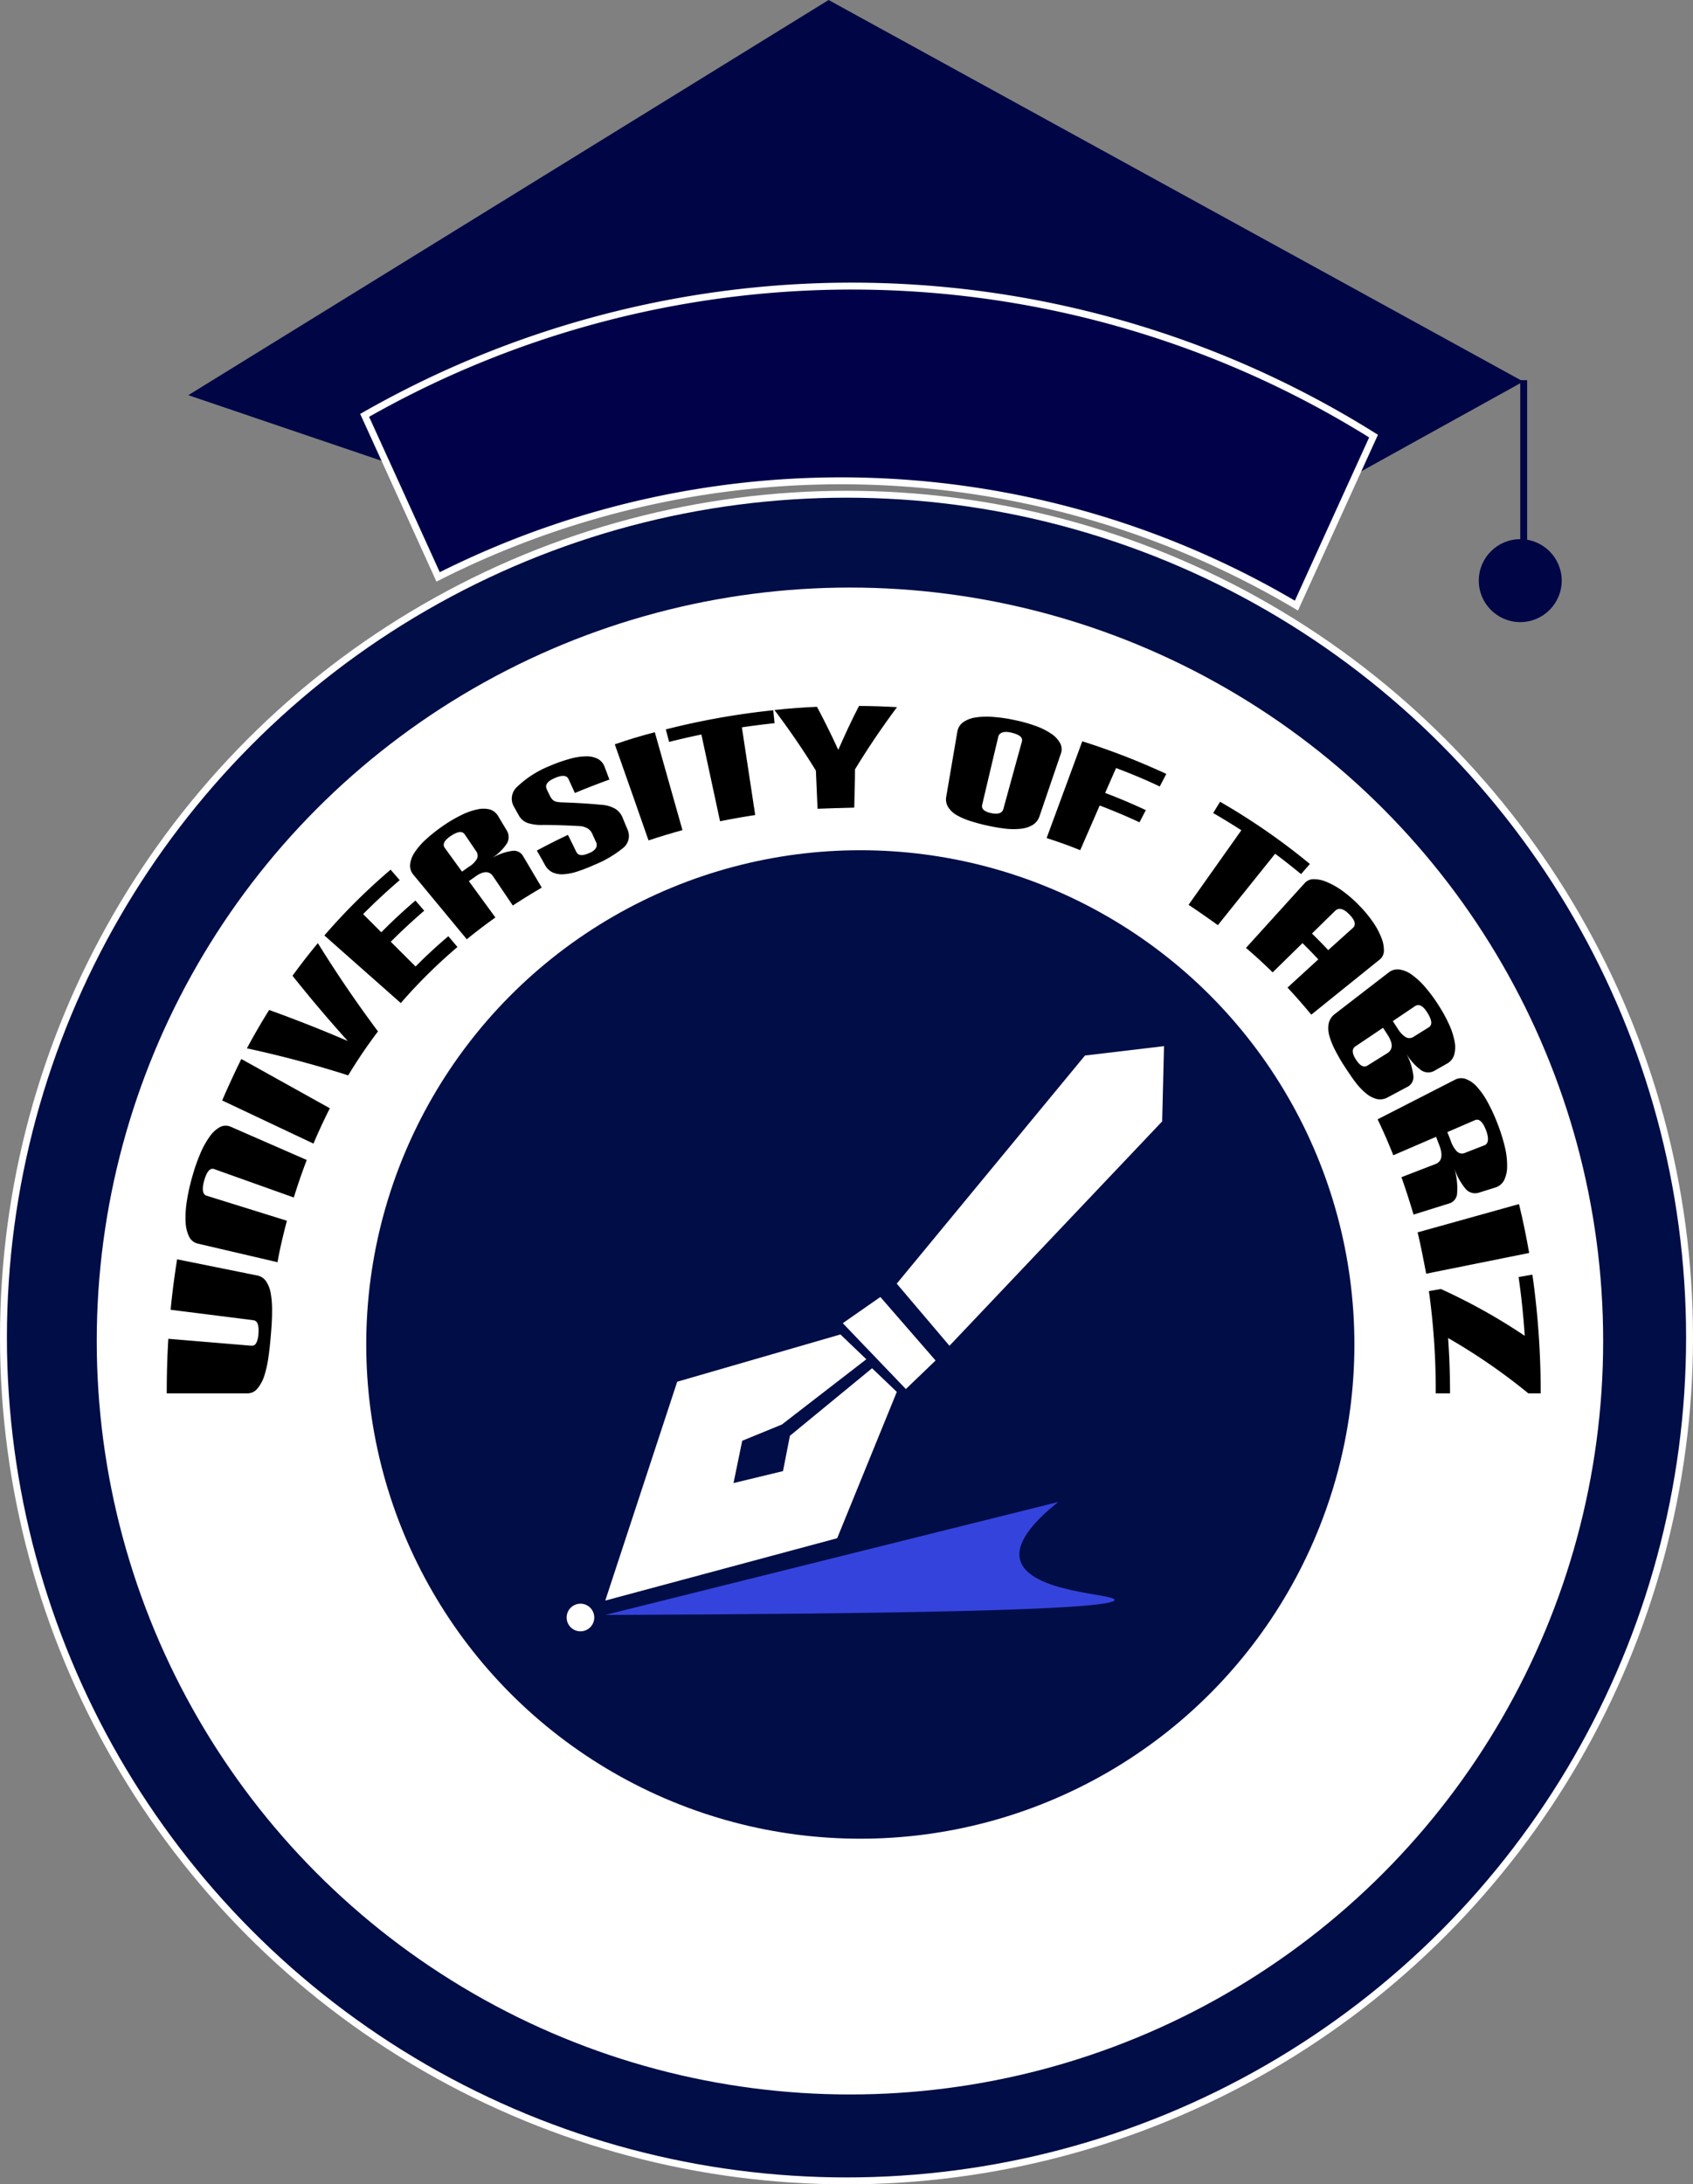<svg id="Layer_1" data-name="Layer 1" xmlns="http://www.w3.org/2000/svg" viewBox="0 0 245 316"><rect x="0" y="0" width="245" height="316" fill="#808080" stroke="none"/><defs><style>.cls-1{fill:#000d46;}.cls-1,.cls-6{stroke:#fff;}.cls-1,.cls-2,.cls-6,.cls-7{stroke-miterlimit:10;}.cls-2,.cls-3{fill:#fff;}.cls-2{stroke:#000d46;}.cls-4{fill:#3543dd;}.cls-5{fill:#000645;}.cls-6{fill:#000149;}.cls-7{fill:none;stroke:#000645;}</style></defs><title>Untitled-2</title><circle class="cls-1" cx="122.5" cy="193.5" r="122"/><circle class="cls-2" cx="123" cy="194" r="109.5"/><circle class="cls-1" cx="124.5" cy="194.5" r="72"/><path class="cls-3" d="M93.59,236.55,104,204.89l23.62-6.84,3.75,3.59-12.22,9.44-5.74,2.35-1.26,6.12,7.16-1.73,1-5.11,11.89-9.77,3.58,3.42q-4.31,10.59-8.63,21.17Z" transform="translate(-6 -5)"/><polygon class="cls-3" points="121.96 191.42 131.09 200.95 135.39 196.82 127.4 187.63 121.96 191.42"/><path class="cls-3" d="M135.77,190.7l27.24-33,11.44-1.36-.27,10.89L143.4,199.69Q139.59,195.19,135.77,190.7Z" transform="translate(-6 -5)"/><circle class="cls-3" cx="84" cy="234" r="2"/><path class="cls-4" d="M93.58,238.63l65.55-16.34c-2.69,2.15-6.25,5.51-5.51,8.36,1.24,4.8,13.7,4.91,13.68,5.8C167.27,238,132.52,238.48,93.58,238.63Z" transform="translate(-6 -5)"/><path d="M30.69,194.48c.24-2.49.56-4.92.94-7.3l11.59,2.34a2,2,0,0,1,1.31.88,4.58,4.58,0,0,1,.67,1.82,14.47,14.47,0,0,1,.17,2.6c0,1-.07,2.08-.17,3.28s-.21,2.27-.36,3.29a16.59,16.59,0,0,1-.6,2.67,5.41,5.41,0,0,1-1,1.83,1.81,1.81,0,0,1-1.44.68H30.13c0-2.68.07-5.31.23-7.89l12,1a.72.72,0,0,0,.71-.37,3.26,3.26,0,0,0,.33-1.37c.1-1.23-.14-1.87-.74-1.95Z" transform="translate(-6 -5)"/><path d="M48.52,178.24,37,174.13c-.58-.21-1.07.32-1.44,1.62s-.24,2.05.34,2.23l11.62,3.62c-.51,1.94-1,3.94-1.36,6l-11.53-2.69a1.87,1.87,0,0,1-1.26-1,5.36,5.36,0,0,1-.51-2.15,14.63,14.63,0,0,1,.18-3,27.66,27.66,0,0,1,.79-3.55A26.16,26.16,0,0,1,35,171.85a12.61,12.61,0,0,1,1.37-2.46,4.45,4.45,0,0,1,1.5-1.36,1.79,1.79,0,0,1,1.58,0l10.94,4.78C49.73,174.55,49.09,176.37,48.52,178.24Z" transform="translate(-6 -5)"/><path d="M51.36,170.44,38.15,164.2c.86-2,1.79-4,2.77-6l12.81,7.13C52.89,167,52.1,168.69,51.36,170.44Z" transform="translate(-6 -5)"/><path d="M56.39,160.57q-7.2-2.3-14.66-3.91,1.53-2.85,3.22-5.55,5.77,2.08,11.38,4.49-4.14-4.59-8-9.44c1.18-1.62,2.4-3.2,3.67-4.72q4.1,6.62,8.7,12.77A72.88,72.88,0,0,0,56.39,160.57Z" transform="translate(-6 -5)"/><path d="M64,150.11l-11.06-9.78a88.84,88.84,0,0,1,9.59-9.52c.43.51.87,1,1.31,1.52-1.82,1.56-3.59,3.2-5.29,4.91l2.63,2.63c1.59-1.61,3.23-3.13,4.94-4.59l1.27,1.47c-1.66,1.43-3.28,2.93-4.84,4.49l3.59,3.58q2.28-2.3,4.74-4.38L72.2,142A75.89,75.89,0,0,0,64,150.11Z" transform="translate(-6 -5)"/><path d="M80.21,136l-2.86-4.23c-.52-.78-1.37-.8-2.5,0l-1,.7,3.84,5.26q-2.11,1.5-4.14,3.15l-7.73-9.34a2,2,0,0,1-.47-1.52,4,4,0,0,1,.69-1.76,10.21,10.21,0,0,1,1.69-1.91,23.41,23.41,0,0,1,2.46-1.93,20.9,20.9,0,0,1,2.6-1.52,9.41,9.41,0,0,1,2.27-.8,3.8,3.8,0,0,1,1.82,0,2.12,2.12,0,0,1,1.23,1l1.24,2.07a1.8,1.8,0,0,1,0,1.86,7.28,7.28,0,0,1-2.27,2.17,8,8,0,0,1,3-1.1,1.53,1.53,0,0,1,1.57.67l2.75,4.64Q82.29,134.64,80.21,136Zm-6.95-10.28c-.35-.52-1-.46-2,.2s-1.26,1.25-.89,1.75l2.49,3.43,1-.71A3.31,3.31,0,0,0,75,129.28a1.08,1.08,0,0,0-.11-1.16Z" transform="translate(-6 -5)"/><path d="M96.85,125.1a2.23,2.23,0,0,1-.75,2.63A16.11,16.11,0,0,1,92,130.12a23.94,23.94,0,0,1-2.37.93,8.21,8.21,0,0,1-2,.42,3.44,3.44,0,0,1-1.61-.24,2.44,2.44,0,0,1-1.14-1.07c-.39-.71-.79-1.41-1.19-2.11q2.22-1.2,4.5-2.27c.41.82.81,1.64,1.21,2.46.28.55.88.61,1.81.19a2.07,2.07,0,0,0,1-.7.94.94,0,0,0,0-1l-.53-1.17a1.7,1.7,0,0,0-.61-.69,2.43,2.43,0,0,0-1.2-.36c-1.73-.1-3.49-.16-5.26-.17a6.43,6.43,0,0,1-2.19-.26A2.35,2.35,0,0,1,81.1,123l-.71-1.27a2.31,2.31,0,0,1,.47-2.93,14.8,14.8,0,0,1,4.71-3,21.87,21.87,0,0,1,2.82-1,9.07,9.07,0,0,1,2.36-.38,3.61,3.61,0,0,1,1.76.36,2.15,2.15,0,0,1,1,1.2l.68,1.8q-2.5.9-5,1.94l-.91-2c-.25-.57-.91-.63-2-.16s-1.45,1-1.15,1.64l.44.91a2.63,2.63,0,0,0,.29.46,1.12,1.12,0,0,0,.35.3,1.57,1.57,0,0,0,.49.15,5.72,5.72,0,0,0,.7.06c1.9.06,3.79.17,5.64.35a4.45,4.45,0,0,1,2,.58,2.72,2.72,0,0,1,1.11,1.41Z" transform="translate(-6 -5)"/><path d="M99.85,126.58q-2.44-7-4.88-13.9,2.86-1,5.79-1.75,2,7.08,4,14.16Q102.3,125.77,99.85,126.58Z" transform="translate(-6 -5)"/><path d="M110.2,123.81l-2.7-12.55c-1.56.32-3.12.68-4.67,1.07l-.48-1.81a108.89,108.89,0,0,1,15.55-2.77l.19,1.87c-1.58.17-3.16.37-4.73.6l1.93,12.69C113.58,123.17,111.88,123.47,110.2,123.81Z" transform="translate(-6 -5)"/><path d="M124.31,122l-.24-5.52q-2.75-4.47-6-8.77c2-.21,4.1-.37,6.16-.46q1.64,3.09,3.08,6.23c.93-2.13,1.91-4.25,3-6.35,1.83,0,3.67.07,5.5.17q-3.31,4.44-6.08,9c0,1.85-.07,3.69-.11,5.54C127.84,121.89,126.07,121.93,124.31,122Z" transform="translate(-6 -5)"/><path d="M144.54,110.85a2.07,2.07,0,0,1,.85-1.37,4.18,4.18,0,0,1,1.81-.69,10.64,10.64,0,0,1,2.57-.07,21.75,21.75,0,0,1,3.1.46,21.31,21.31,0,0,1,3,.84,9.82,9.82,0,0,1,2.25,1.12,3.92,3.92,0,0,1,1.29,1.36,1.88,1.88,0,0,1,.09,1.58l-3.07,9a2.32,2.32,0,0,1-1,1.27,4.16,4.16,0,0,1-1.67.54,10.13,10.13,0,0,1-2.19,0c-.81-.09-1.67-.24-2.57-.43s-1.78-.43-2.56-.68a9.81,9.81,0,0,1-2-.86,3.54,3.54,0,0,1-1.23-1.16,2.13,2.13,0,0,1-.27-1.54Zm9.34,1.44c.16-.6-.32-1-1.47-1.29s-1.8,0-1.94.56q-1.17,4.92-2.33,9.85c-.15.61.29,1,1.29,1.22s1.59,0,1.76-.56Q152.53,117.18,153.88,112.29Z" transform="translate(-6 -5)"/><path d="M157.46,126.24l5.16-14a101.9,101.9,0,0,1,12.16,4.72l-.95,1.82c-2.08-1-4.18-1.86-6.32-2.67l-1.58,3.6q3,1.14,5.89,2.49c-.31.58-.61,1.17-.92,1.76q-2.84-1.32-5.76-2.43L162.32,128C160.72,127.33,159.1,126.77,157.46,126.24Z" transform="translate(-6 -5)"/><path d="M178,135.9l7.64-10.79c-1.34-.86-2.7-1.7-4.08-2.49l1-1.63a94.2,94.2,0,0,1,13,9l-1.28,1.46c-1.23-1-2.48-2-3.75-2.94l-8.29,10.33C180.82,137.82,179.41,136.83,178,135.9Z" transform="translate(-6 -5)"/><path d="M192.32,147.87l4.46-4.08c-.75-.8-1.51-1.58-2.29-2.35l-4.32,4.23q-1.87-1.84-3.86-3.54l8.53-9.41a1.71,1.71,0,0,1,1.29-.53,4.74,4.74,0,0,1,1.88.41,11.06,11.06,0,0,1,2.26,1.28,18,18,0,0,1,2.4,2.09,17.78,17.78,0,0,1,2,2.4,10.76,10.76,0,0,1,1.23,2.28,4.88,4.88,0,0,1,.37,1.89,1.64,1.64,0,0,1-.58,1.25l-9.93,8C194.65,150.45,193.5,149.13,192.32,147.87Zm9.47-8.64c.48-.43.31-1.09-.52-1.94s-1.49-1-2-.58l-3.41,3.34c.8.78,1.58,1.58,2.35,2.4Z" transform="translate(-6 -5)"/><path d="M206.84,163.74a2.24,2.24,0,0,1-1.6.25,3.93,3.93,0,0,1-1.55-.81,9.65,9.65,0,0,1-1.54-1.62c-.51-.67-1-1.41-1.54-2.23s-1-1.63-1.39-2.39a10.82,10.82,0,0,1-.85-2.11,3.86,3.86,0,0,1-.09-1.77,2.34,2.34,0,0,1,.88-1.36l7.78-6a2.06,2.06,0,0,1,1.59-.44,4.06,4.06,0,0,1,1.81.77,10.92,10.92,0,0,1,1.93,1.81,21.51,21.51,0,0,1,1.94,2.64,21.08,21.08,0,0,1,1.52,2.78,10.89,10.89,0,0,1,.78,2.45,4.2,4.2,0,0,1-.08,1.93,2.19,2.19,0,0,1-1.08,1.26l-1.76,1a1.82,1.82,0,0,1-1.94-.08,8,8,0,0,1-2.21-2.52,8.74,8.74,0,0,1,1.08,3.25,1.59,1.59,0,0,1-.75,1.63Zm5.91-10.11c.54-.34.5-1-.16-2.08s-1.27-1.36-1.81-1l-3.22,2.17.71,1.09a3.67,3.67,0,0,0,1.14,1.22,1.08,1.08,0,0,0,1.2-.07Zm-6,3.74c.82-.51.87-1.4.08-2.62-.22-.36-.46-.71-.69-1.06l-4,2.69c-.53.37-.5,1,.08,1.9s1.13,1.21,1.67.87Z" transform="translate(-6 -5)"/><path d="M208.81,175.3l4.92-1.9c.91-.34,1.11-1.25.57-2.69l-.48-1.25-6.19,2.67c-.7-1.78-1.46-3.52-2.27-5.2l11.16-5.71a1.93,1.93,0,0,1,1.64-.11,4.15,4.15,0,0,1,1.64,1.19,11.52,11.52,0,0,1,1.56,2.29,25.44,25.44,0,0,1,1.43,3.17,25.16,25.16,0,0,1,1,3.24,11.19,11.19,0,0,1,.31,2.73,4.53,4.53,0,0,1-.43,2,2.15,2.15,0,0,1-1.29,1.07l-2.37.74a1.79,1.79,0,0,1-1.9-.53,9.08,9.08,0,0,1-1.69-3.12,10,10,0,0,1,.45,3.63,1.63,1.63,0,0,1-1,1.53l-5.31,1.66Q209.74,177.95,208.81,175.3Zm12-4.61c.6-.23.69-1,.23-2.2s-1-1.7-1.59-1.44l-4,1.73c.17.42.34.85.5,1.28a4.11,4.11,0,0,0,.88,1.51,1.07,1.07,0,0,0,1.2.2Z" transform="translate(-6 -5)"/><path d="M211.15,183.28l14.67-4.09q.84,3.45,1.47,7.07l-14.9,3C212,187.25,211.62,185.24,211.15,183.28Z" transform="translate(-6 -5)"/><path d="M212.78,191.78l1.74-.3a84.12,84.12,0,0,1,12.13,6.77c-.19-2.91-.49-5.74-.89-8.51l2-.34a121,121,0,0,1,1.2,17.17h-1.79a86.26,86.26,0,0,0-11.61-8q.28,3.92.28,8h-2.07A103.1,103.1,0,0,0,212.78,191.78Z" transform="translate(-6 -5)"/><path class="cls-5" d="M125.91,5,33.25,62.17,72,75.32a143.56,143.56,0,0,1,117.64,5.26l36.8-20.38Z" transform="translate(-6 -5)"/><path class="cls-6" d="M69.4,88.46a129.28,129.28,0,0,1,124.21,4.15l11.16-24.52a142.21,142.21,0,0,0-146-3Q64.1,76.79,69.4,88.46Z" transform="translate(-6 -5)"/><line class="cls-7" x1="220.5" y1="55" x2="220.5" y2="84"/><circle class="cls-5" cx="220" cy="84" r="6"/></svg>